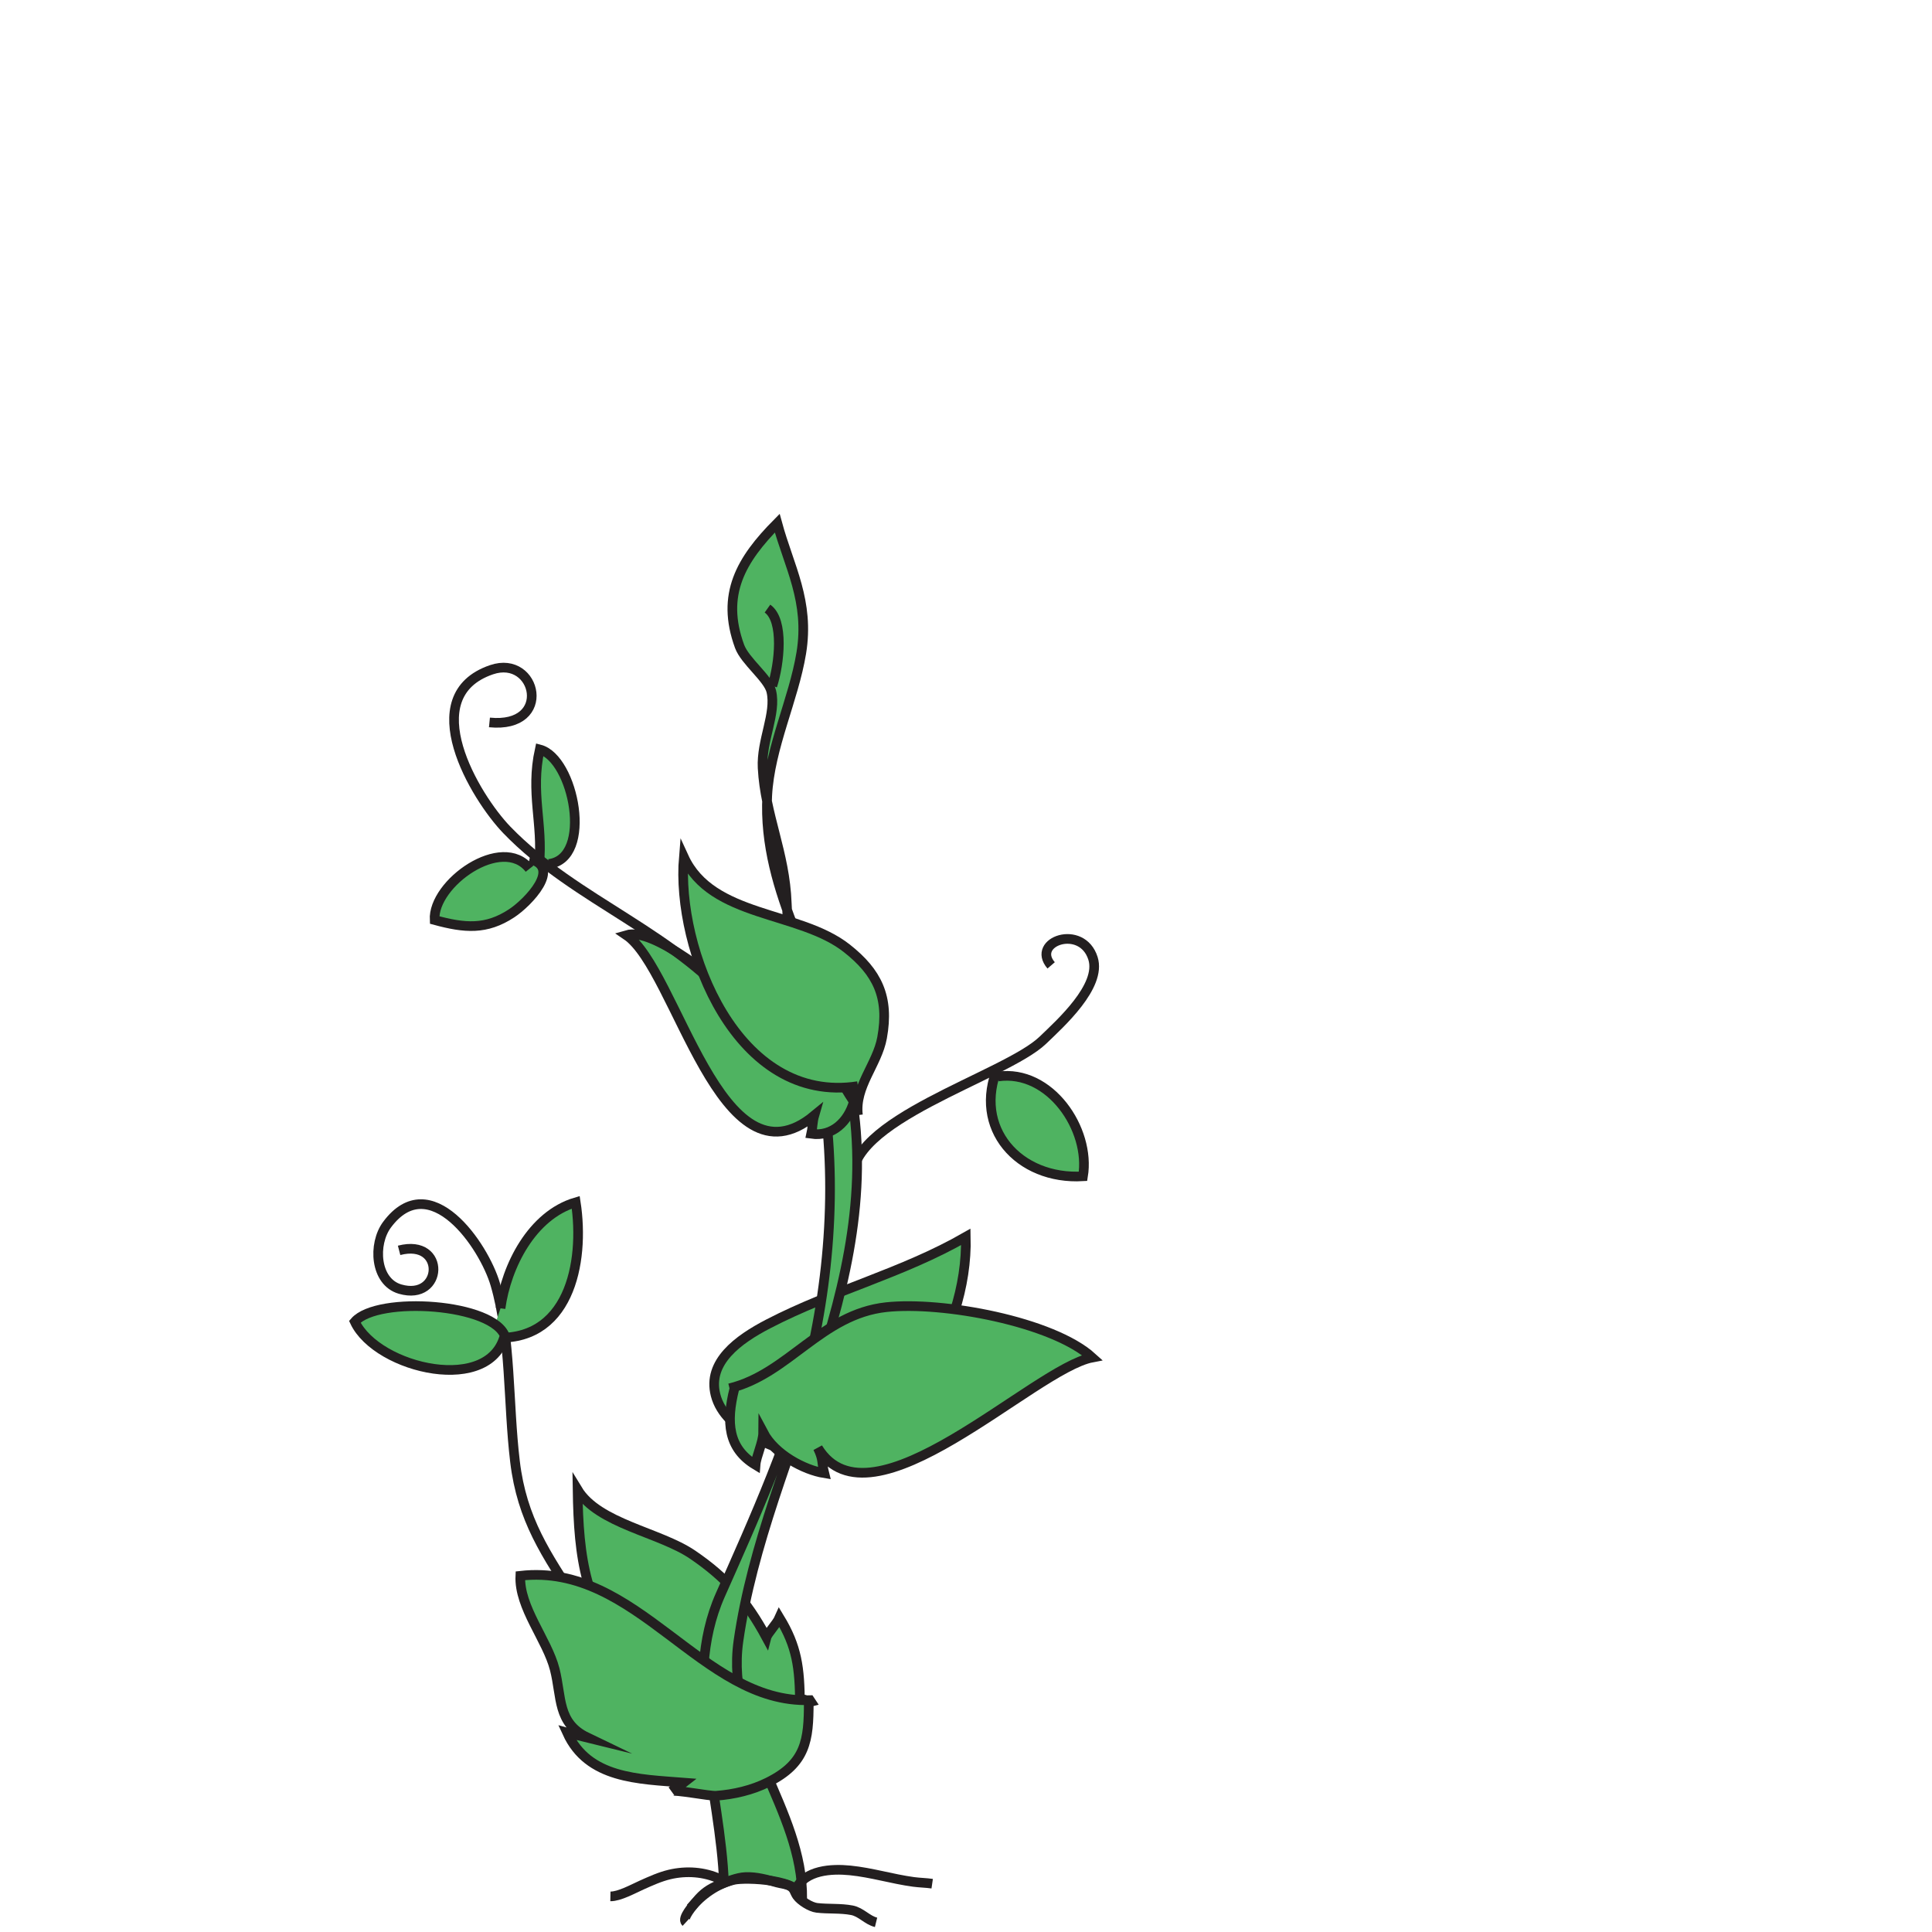 <?xml version="1.0" encoding="utf-8"?>
<!-- Generator: Adobe Illustrator 16.0.0, SVG Export Plug-In . SVG Version: 6.00 Build 0)  -->
<!DOCTYPE svg PUBLIC "-//W3C//DTD SVG 1.1//EN" "http://www.w3.org/Graphics/SVG/1.1/DTD/svg11.dtd">
<svg version="1.1" id="Layer_1" xmlns="http://www.w3.org/2000/svg" xmlns:xlink="http://www.w3.org/1999/xlink" x="0px" y="0px"
	 width="200px" height="200px" viewBox="0 0 200 200" enable-background="new 0 0 200 200" xml:space="preserve">
<g>
	<defs>
		<rect id="SVGID_1_" width="200" height="200"/>
	</defs>
	<clipPath id="SVGID_2_">
		<use xlink:href="#SVGID_1_"  overflow="visible"/>
	</clipPath>
	<path clip-path="url(#SVGID_2_)" fill="none" stroke="#231F20" stroke-miterlimit="10" d="M59.814,165.938
		c-3.303-5.018-5.786-8.664-6.5-14.625c-0.733-6.121-0.411-12.758-2.04-18.348c-1.168-4.008-6.751-12.178-11.207-6.189
		c-1.485,1.996-1.264,5.912,1.349,6.672c4.459,1.299,4.802-5.281-0.102-4.012"/>
	<path clip-path="url(#SVGID_2_)" fill="none" stroke="#231F20" stroke-miterlimit="10" d="M88.313,122.436
		c-1.059-6.414,15.751-11.002,19.647-14.758c1.77-1.707,6.098-5.574,5.186-8.466c-1.137-3.606-6.463-1.75-4.332,0.724"/>
	<path clip-path="url(#SVGID_2_)" fill="#4FB361" d="M83.458,150.922c-2.814-0.93-8.391-2.623-9.383-6.508
		c-0.873-3.418,2.342-5.748,5.455-7.363c6.715-3.483,13.875-5.233,20.451-9.01c0.258,10.111-7.097,22.18-17.988,23.201"/>
	<path clip-path="url(#SVGID_2_)" fill="none" stroke="#231F20" stroke-miterlimit="10" d="M83.458,150.922
		c-2.814-0.93-8.391-2.623-9.383-6.508c-0.873-3.418,2.342-5.748,5.455-7.363c6.715-3.483,13.875-5.233,20.451-9.01
		c0.258,10.111-7.097,22.18-17.988,23.201"/>
	<path clip-path="url(#SVGID_2_)" fill="#4FB361" d="M82.813,176.438c-0.021-3.828-0.314-6-2.125-8.977
		c-0.291,0.663-1.234,1.615-1.346,2.049c-2.048-3.791-4.138-6.184-7.641-8.57c-3.424-2.334-9.766-3.191-11.911-6.725
		c0.11,7.102,0.784,12.434,5.677,17.572c2.713,2.85,15.852,9.535,17.846,3.65"/>
	<path clip-path="url(#SVGID_2_)" fill="none" stroke="#231F20" stroke-miterlimit="10" d="M82.813,176.438
		c-0.021-3.828-0.314-6-2.125-8.977c-0.291,0.663-1.234,1.615-1.346,2.049c-2.048-3.791-4.138-6.184-7.641-8.57
		c-3.424-2.334-9.766-3.191-11.911-6.725c0.11,7.102,0.784,12.434,5.677,17.572c2.713,2.85,15.852,9.535,17.846,3.65"/>
	<path clip-path="url(#SVGID_2_)" fill="#4FB361" d="M74.946,195c-0.324-9.563-4.487-20.633-0.373-29.9
		c3.324-7.488,7.621-16.988,9.426-25.061c2.312-10.355,2.73-21.562,0.224-31.914c-1.189-4.912-2.578-9.191-2.777-14.625
		c-0.191-5.272-2.242-9.107-2.5-14c-0.148-2.832,1.436-5.636,0.9-7.927c-0.318-1.362-2.724-3.122-3.289-4.671
		c-1.961-5.372,0.166-8.967,3.903-12.741c1.218,4.482,3.371,8.078,2.486,13.45c-0.795,4.828-3.256,9.741-3.523,14.764
		c-0.538,10.113,5.761,18.564,8.064,27.773c5.375,21.504-8.205,39.895-11.043,59.727c-1.398,9.781,6.715,17.393,6.6,26.711
		c-2.877-3.035-8.414-2.879-11.095,0.414"/>
	<path clip-path="url(#SVGID_2_)" fill="none" stroke="#231F20" stroke-miterlimit="10" d="M74.946,195
		c-0.324-9.563-4.487-20.633-0.373-29.9c3.324-7.488,7.621-16.988,9.426-25.061c2.312-10.355,2.73-21.562,0.224-31.914
		c-1.189-4.912-2.578-9.191-2.777-14.625c-0.191-5.272-2.242-9.107-2.5-14c-0.148-2.832,1.436-5.636,0.9-7.927
		c-0.318-1.362-2.724-3.122-3.289-4.671c-1.961-5.372,0.166-8.967,3.903-12.741c1.218,4.482,3.371,8.078,2.486,13.45
		c-0.795,4.828-3.256,9.741-3.523,14.764c-0.538,10.113,5.761,18.564,8.064,27.773c5.375,21.504-8.205,39.895-11.043,59.727
		c-1.398,9.781,6.715,17.393,6.6,26.711c0.025-2.075-5.918-2.258-7.077-1.984c-1.758,0.415-3.311,1.536-4.468,2.901"/>
	<path clip-path="url(#SVGID_2_)" fill="none" stroke="#231F20" stroke-miterlimit="10" d="M79.948,71
		c0.734-2.254,1.238-6.771-0.5-8"/>
	<path clip-path="url(#SVGID_2_)" fill="#4FB361" d="M83.829,176.002c-11.23,0.352-17.826-14.263-29.964-12.877
		c-0.156,3.26,2.779,6.617,3.561,9.686c0.734,2.885,0.248,5.549,3.35,7.039c-0.418-0.105-1.474-0.305-2.061-0.475
		c2.172,4.752,7.335,4.791,12.072,5.162c-0.383,0.303-0.848,0.586-1.281,0.898c0.304-0.22,3.933,0.51,4.618,0.462
		c1.84-0.134,3.745-0.578,5.4-1.409c3.909-1.961,4.198-4.346,4.198-8.266l0.211-0.055C83.896,176.113,83.863,176.058,83.829,176.002
		"/>
	<path clip-path="url(#SVGID_2_)" fill="none" stroke="#231F20" stroke-miterlimit="10" d="M83.829,176.002
		c-11.23,0.352-17.826-14.263-29.964-12.877c-0.156,3.26,2.779,6.617,3.561,9.686c0.734,2.885,0.248,5.549,3.35,7.039
		c-0.418-0.105-1.474-0.305-2.061-0.475c2.172,4.752,7.335,4.791,12.072,5.162c-0.383,0.303-0.848,0.586-1.281,0.898
		c0.304-0.22,3.933,0.51,4.618,0.462c1.84-0.134,3.745-0.578,5.4-1.409c3.909-1.961,4.198-4.346,4.198-8.266l0.211-0.055
		C83.896,176.113,83.863,176.058,83.829,176.002z"/>
	<path clip-path="url(#SVGID_2_)" fill="#4FB361" d="M85.313,107.436c0.396,2.254,1.842,4.736,3.076,6.609
		c-0.572,2.053-2.217,3.645-4.402,3.328c0.117-0.5,0.117-1.249,0.305-1.896c-9.704,8.022-14.213-15.136-19.454-18.674
		c2.878-0.855,9.371,4.793,12.202,6.887c3.365,2.488,12.834,4.615,11.773,9.746"/>
	<path clip-path="url(#SVGID_2_)" fill="none" stroke="#231F20" stroke-miterlimit="10" d="M85.313,107.436
		c0.396,2.254,1.842,4.736,3.076,6.609c-0.572,2.053-2.217,3.645-4.402,3.328c0.117-0.5,0.117-1.249,0.305-1.896
		c-9.704,8.022-14.213-15.136-19.454-18.674c2.878-0.855,9.371,4.793,12.202,6.887c3.365,2.488,12.834,4.615,11.773,9.746"/>
	<path clip-path="url(#SVGID_2_)" fill="#4FB361" d="M51.814,135.436c0.593-4.375,3.25-9.633,7.787-10.975
		c0.97,6.297-0.721,14.723-8.787,13.975"/>
	<path clip-path="url(#SVGID_2_)" fill="none" stroke="#231F20" stroke-miterlimit="10" d="M51.814,135.436
		c0.593-4.375,3.25-9.633,7.787-10.975c0.97,6.297-0.721,14.723-8.787,13.975"/>
	<path clip-path="url(#SVGID_2_)" fill="#4FB361" d="M55.814,89.436c0.417-4.146-0.934-7.34,0.06-11.853
		c3.532,0.925,5.581,11.29,0.94,11.853"/>
	<path clip-path="url(#SVGID_2_)" fill="none" stroke="#231F20" stroke-miterlimit="10" d="M55.814,89.436
		c0.417-4.146-0.934-7.34,0.06-11.853c3.532,0.925,5.581,11.29,0.94,11.853"/>
	<path clip-path="url(#SVGID_2_)" fill="#4FB361" d="M52.314,138.436c-1.035-3.535-13.247-4.312-15.586-1.611
		c2.317,4.922,14.307,7.705,15.586,1.111"/>
	<path clip-path="url(#SVGID_2_)" fill="none" stroke="#231F20" stroke-miterlimit="10" d="M52.314,138.436
		c-1.035-3.535-13.247-4.312-15.586-1.611c2.317,4.922,14.307,7.705,15.586,1.111"/>
	<path clip-path="url(#SVGID_2_)" fill="#4FB361" d="M54.814,89.936c-2.828-3.594-10.034,1.503-9.823,5.303
		c3.134,0.853,5.337,1.037,7.972-0.693c1.708-1.12,5.252-4.835,1.851-5.61"/>
	<path clip-path="url(#SVGID_2_)" fill="none" stroke="#231F20" stroke-miterlimit="10" d="M54.814,89.936
		c-2.828-3.594-10.034,1.503-9.823,5.303c3.134,0.853,5.337,1.037,7.972-0.693c1.708-1.12,5.252-4.835,1.851-5.61"/>
	<path clip-path="url(#SVGID_2_)" fill="#4FB361" d="M76.013,143.791c-0.86,3.441-0.648,6.145,2.201,7.859
		c0.067-0.906,0.787-2.33,0.793-3.361c1.209,2.293,4.25,3.883,6.319,4.215c-0.295-1.166-0.067-1.373-0.663-2.617
		c5.473,8.945,22.332-8.207,28.408-9.357c-4.115-3.732-15.515-5.84-21.328-5.213c-6.718,0.725-10.117,6.908-16.225,8.402"/>
	<path clip-path="url(#SVGID_2_)" fill="none" stroke="#231F20" stroke-miterlimit="10" d="M76.013,143.791
		c-0.86,3.441-0.648,6.145,2.201,7.859c0.067-0.906,0.787-2.33,0.793-3.361c1.209,2.293,4.25,3.883,6.319,4.215
		c-0.295-1.166-0.067-1.373-0.663-2.617c5.473,8.945,22.332-8.207,28.408-9.357c-4.115-3.732-15.515-5.84-21.328-5.213
		c-6.718,0.725-10.117,6.908-16.225,8.402"/>
	<path clip-path="url(#SVGID_2_)" fill="none" stroke="#231F20" stroke-miterlimit="10" d="M76.813,104.936
		c-6.634-8.382-17.12-11.534-24.345-19.022c-3.28-3.401-9.572-13.862-1.585-16.584c4.702-1.602,6.425,6.123-0.216,5.456"/>
	<path clip-path="url(#SVGID_2_)" fill="#4FB361" d="M88.813,115.436c-0.363-2.955,1.996-5.236,2.5-8.014
		c0.77-4.225-0.52-6.783-3.648-9.251c-4.932-3.89-13.981-3.136-16.877-9.456c-0.812,9.532,5.509,25.682,18.025,23.721"/>
	<path clip-path="url(#SVGID_2_)" fill="none" stroke="#231F20" stroke-miterlimit="10" d="M88.813,115.436
		c-0.363-2.955,1.996-5.236,2.5-8.014c0.77-4.225-0.52-6.783-3.648-9.251c-4.932-3.89-13.981-3.136-16.877-9.456
		c-0.812,9.532,5.509,25.682,18.025,23.721"/>
	<path clip-path="url(#SVGID_2_)" fill="#4FB361" d="M103.313,110.436c-2.674,6.334,2.142,11.734,8.8,11.336
		c0.812-4.889-3.439-11.107-8.8-10.336"/>
	<path clip-path="url(#SVGID_2_)" fill="none" stroke="#231F20" stroke-miterlimit="10" d="M103.313,110.436
		c-2.674,6.334,2.142,11.734,8.8,11.336c0.812-4.889-3.439-11.107-8.8-10.336"/>
</g>
<path fill="none" stroke="#231F20" stroke-miterlimit="10" d="M71,199c-0.455-0.421,0.799-1.804,1.113-2.19
	c0.664-0.817,1.337-1.294,2.318-1.685c0.852-0.339,1.831-0.775,2.757-0.812c1.115-0.045,2.234,0.272,3.247,0.564
	c0.433,0.124,0.973,0.144,1.38,0.389c0.432,0.261,0.424,0.604,0.688,0.982c0.362,0.521,1.408,1.177,2.061,1.252
	c1.212,0.14,2.429,0.021,3.626,0.25c0.954,0.184,1.574,1.023,2.499,1.25"/>
<path fill="none" stroke="#231F20" stroke-miterlimit="10" d="M74.5,194.5c-1.589-0.727-3.435-0.868-5.186-0.453
	c-0.992,0.235-1.96,0.677-2.892,1.094c-0.881,0.395-2.317,1.189-3.234,1.172"/>
<path fill="none" stroke="#231F20" stroke-miterlimit="10" d="M82.375,195.562c1.004-1.988,3.703-2.13,5.625-1.938
	c2.232,0.223,4.35,0.889,6.566,1.19c0.645,0.088,1.296,0.092,1.934,0.185"/>
</svg>
